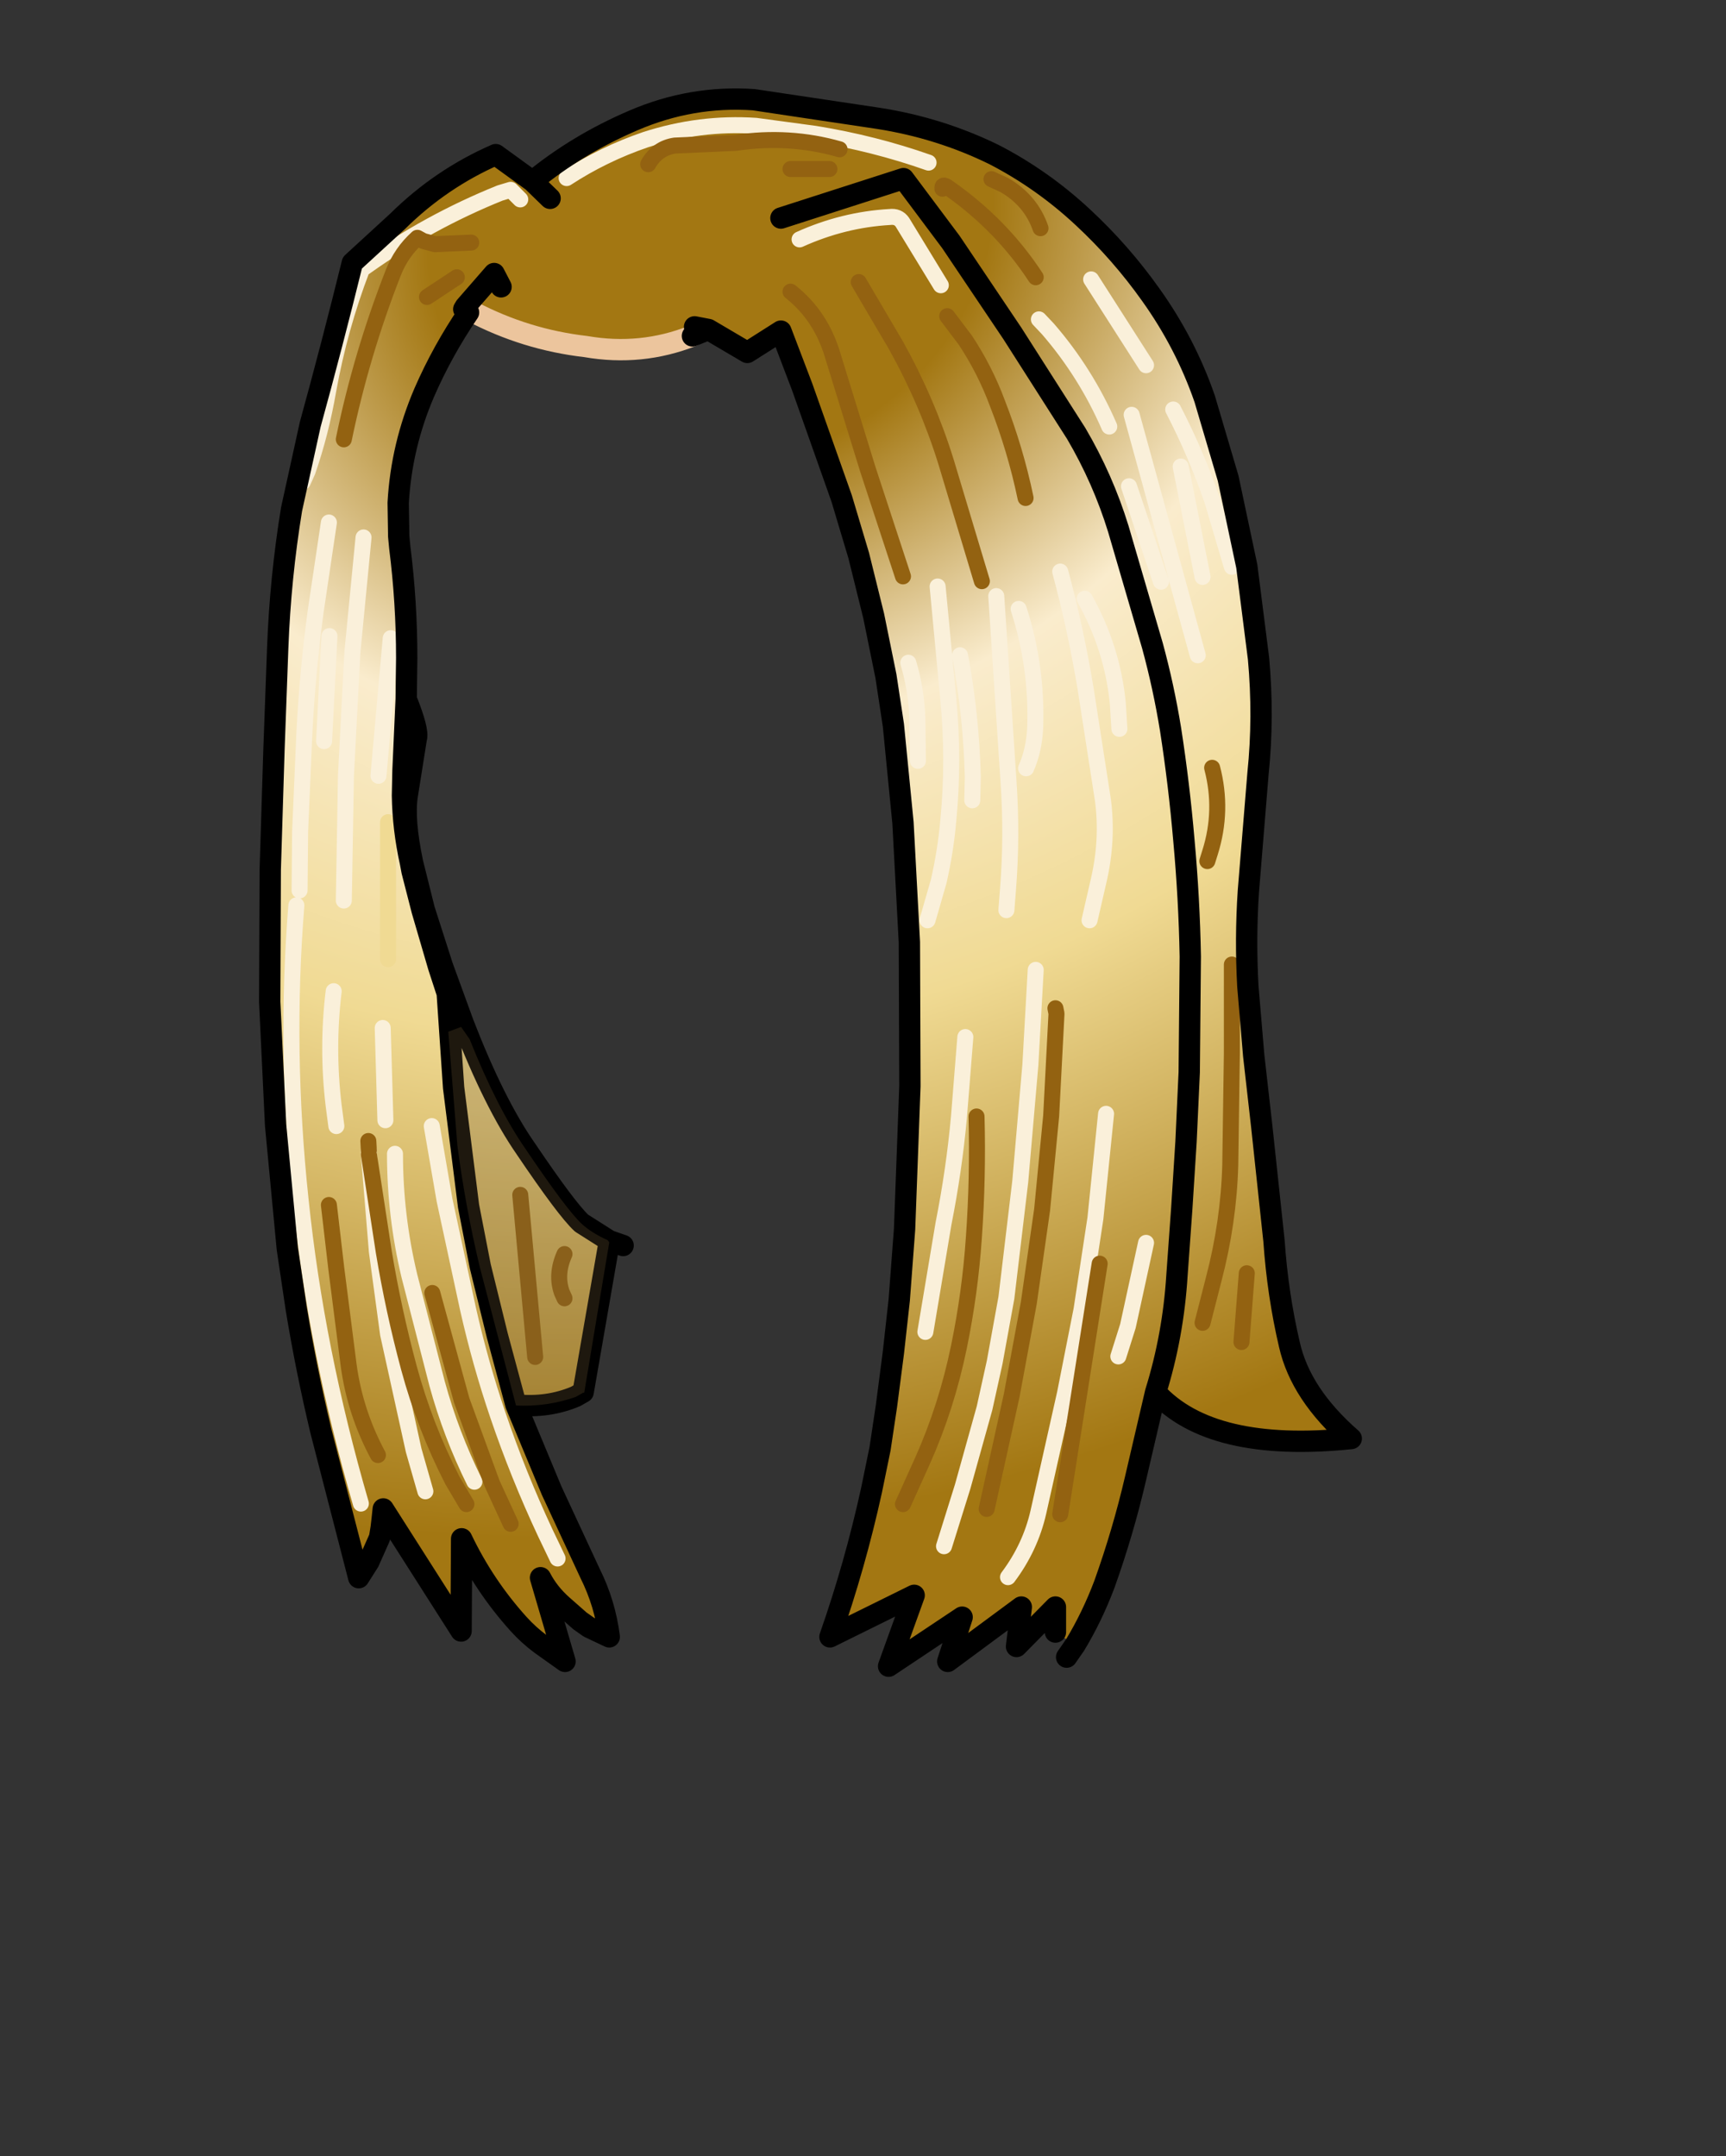 <svg xmlns:xlink="http://www.w3.org/1999/xlink" xmlns="http://www.w3.org/2000/svg" height="202.2px" width="161.9px">
  <rect width="100%" height="100%" fill="#333333" stroke="none"/>
  <g transform="matrix(1.0, 0.0, 0.0, 1.0, 74.15, 81.7)">
    <g data-characterId="1404" height="147.95" transform="matrix(1.0, 0.0, 0.0, 1.0, -49.4, -72.9)" width="102.5" xlink:href="#shape0"><g id="shape0" transform="matrix(1.0, 0.0, 0.0, 1.0, 49.4, 72.9)">
      <path d="M0.0 -65.85 L3.65 -65.85 0.0 -65.85 M14.25 -64.0 Q14.2 -64.55 14.8 -64.1 19.8 -60.6 23.0 -55.7 19.8 -60.6 14.8 -64.1 14.2 -64.55 14.25 -64.0 M18.85 -64.9 L20.05 -64.35 Q22.55 -62.9 23.45 -60.3 22.55 -62.9 20.05 -64.35 L18.85 -64.9 M0.85 -59.25 Q4.95 -61.1 9.3 -61.35 10.1 -61.45 10.5 -60.85 L14.1 -54.95 10.5 -60.85 Q10.1 -61.45 9.3 -61.35 4.95 -61.1 0.85 -59.25 M14.7 -52.05 L16.4 -49.8 Q18.25 -47.0 19.4 -43.9 21.1 -39.55 22.05 -35.0 21.1 -39.55 19.4 -43.9 18.25 -47.0 16.4 -49.8 L14.7 -52.05 M-17.0 34.75 L-19.45 48.85 -20.15 49.25 Q-22.75 50.35 -25.75 50.05 L-22.4 58.1 -18.8 65.85 Q-17.4 68.65 -17.0 71.8 L-18.9 70.9 -19.75 70.3 -21.4 68.85 Q-22.7 67.7 -23.45 66.25 L-21.15 74.1 -23.4 72.5 Q-24.55 71.65 -25.5 70.6 -28.75 67.0 -30.85 62.6 L-30.9 71.25 -38.2 59.8 -38.3 60.75 -38.4 61.6 -38.55 62.5 -39.55 64.75 -40.5 66.25 -44.05 52.5 Q-45.4 46.85 -46.35 41.1 L-47.2 35.4 -48.3 23.8 -48.85 12.25 -48.8 -0.15 -48.45 -11.45 -48.1 -20.95 Q-47.85 -27.55 -46.8 -33.95 L-45.05 -41.9 Q-43.0 -49.35 -41.1 -57.05 L-36.85 -60.95 Q-32.8 -64.95 -27.65 -67.2 L-24.2 -64.7 Q-20.0 -68.15 -14.75 -70.4 -9.3 -72.75 -3.45 -72.35 L8.25 -70.6 Q14.0 -69.7 19.1 -67.2 23.65 -64.85 27.45 -61.3 31.0 -58.0 33.8 -54.05 37.05 -49.5 38.85 -44.3 L41.05 -36.85 42.8 -28.6 43.9 -19.95 Q44.4 -14.45 43.85 -9.15 L42.95 1.85 Q42.65 6.3 42.9 10.8 L43.45 17.3 44.2 23.9 45.35 34.65 Q45.7 39.7 46.8 44.4 47.85 49.05 52.6 53.2 39.45 54.55 34.25 48.85 L32.35 57.0 Q31.2 61.95 29.45 66.85 28.3 69.9 26.7 72.55 L24.85 71.35 24.85 69.0 21.2 72.7 21.65 69.0 14.75 74.1 16.1 69.95 9.2 74.55 11.6 67.9 3.7 71.8 Q6.05 65.1 7.6 58.05 L8.4 54.15 9.0 50.15 9.65 45.15 10.2 40.2 10.7 33.55 11.2 20.15 11.15 6.65 10.55 -4.55 9.65 -13.7 8.95 -18.3 7.8 -23.95 6.4 -29.6 4.8 -34.95 1.1 -45.4 -0.9 -50.65 -4.05 -48.65 -7.7 -50.8 -9.0 -51.05 -9.2 -50.2 Q-14.0 -48.3 -19.2 -49.2 -24.85 -49.85 -29.9 -52.5 L-30.5 -52.95 -30.65 -52.7 -30.2 -52.4 Q-32.65 -48.8 -34.35 -44.9 -36.5 -39.9 -36.8 -34.55 L-36.75 -31.4 -36.65 -30.35 Q-36.0 -25.2 -36.0 -20.0 L-36.05 -16.15 -36.35 -9.45 -36.4 -7.1 Q-36.35 -3.95 -35.65 -0.8 L-35.5 0.0 -34.55 3.7 -33.0 9.0 -32.2 11.45 -31.05 14.4 -30.7 14.25 Q-27.8 21.75 -24.85 26.0 -21.0 31.7 -19.6 33.0 L-17.0 34.65 -17.0 34.75 M-0.9 -61.25 L10.6 -64.95 15.05 -59.0 20.8 -50.45 26.8 -41.05 Q29.3 -36.8 30.75 -32.1 L33.95 -21.15 Q35.0 -17.3 35.65 -13.3 36.45 -8.15 36.9 -2.9 37.4 2.55 37.5 8.0 L37.4 18.85 37.1 25.35 36.7 31.65 36.25 37.9 Q35.9 43.55 34.25 48.85 35.9 43.55 36.25 37.9 L36.7 31.65 37.1 25.35 37.4 18.85 37.5 8.0 Q37.4 2.55 36.9 -2.9 36.45 -8.15 35.65 -13.3 35.0 -17.3 33.95 -21.15 L30.75 -32.1 Q29.3 -36.8 26.8 -41.05 L20.8 -50.45 15.05 -59.0 10.6 -64.95 -0.9 -61.25 M36.6 -37.95 L38.65 -27.6 36.6 -37.95 M41.4 -28.55 L39.55 -34.8 Q38.0 -39.25 35.9 -43.3 38.0 -39.25 39.55 -34.8 L41.4 -28.55 M31.75 -36.1 L34.75 -27.15 31.75 -36.1 M23.3 -51.75 L24.15 -50.85 Q27.7 -46.75 29.9 -41.7 27.7 -46.75 24.15 -50.85 L23.3 -51.75 M-21.0 -65.0 Q-17.55 -67.25 -13.6 -68.6 -8.5 -70.25 -3.25 -69.9 L2.3 -69.15 Q7.85 -68.25 12.95 -66.45 7.85 -68.25 2.3 -69.15 L-3.25 -69.9 Q-8.5 -70.25 -13.6 -68.6 -17.55 -67.25 -21.0 -65.0 M6.4 -55.25 L9.9 -49.3 Q12.85 -44.0 14.6 -38.35 L17.95 -27.2 14.6 -38.35 Q12.85 -44.0 9.9 -49.3 L6.4 -55.25 M0.0 -54.35 Q2.85 -52.1 3.95 -48.4 L7.25 -37.7 10.55 -27.65 7.25 -37.7 3.95 -48.4 Q2.85 -52.1 0.0 -54.35 M28.05 4.6 L28.9 0.9 Q29.8 -2.95 29.3 -6.7 L27.7 -17.0 Q26.75 -22.75 25.3 -28.1 26.75 -22.75 27.7 -17.0 L29.3 -6.7 Q29.8 -2.95 28.9 0.9 L28.05 4.6 M22.1 -9.65 Q22.85 -11.35 22.95 -13.45 23.15 -19.2 21.4 -24.6 23.15 -19.2 22.95 -13.45 22.85 -11.35 22.1 -9.65 M30.85 -13.35 L30.7 -15.75 Q30.2 -20.9 27.6 -25.55 30.2 -20.9 30.7 -15.75 L30.85 -13.35 M12.85 4.6 L13.9 0.95 Q14.55 -1.9 14.8 -4.75 15.35 -10.4 14.8 -16.15 L13.8 -26.7 14.8 -16.15 Q15.35 -10.4 14.8 -4.75 14.55 -1.9 13.9 0.95 L12.85 4.6 M11.95 -10.35 L11.9 -14.35 Q11.8 -17.05 11.05 -19.55 11.8 -17.05 11.9 -14.35 L11.95 -10.35 M17.05 -6.65 L17.1 -8.85 Q16.95 -14.65 15.9 -20.25 16.95 -14.65 17.1 -8.85 L17.05 -6.65 M39.1 -0.95 L39.35 -1.75 Q40.6 -5.7 39.55 -9.7 40.6 -5.7 39.35 -1.75 L39.1 -0.95 M28.2 -55.5 L33.35 -47.45 28.2 -55.5 M38.2 -20.25 L32.0 -42.8 38.2 -20.25 M20.25 3.65 L20.4 1.7 Q20.8 -3.3 20.45 -8.4 L19.8 -18.25 19.3 -25.8 19.8 -18.25 20.45 -8.4 Q20.8 -3.3 20.4 1.7 L20.25 3.65 M18.4 59.8 L20.75 49.15 22.35 40.5 23.6 31.75 24.45 22.95 24.95 13.35 24.85 12.85 24.95 13.35 24.45 22.95 23.6 31.75 22.35 40.5 20.75 49.15 18.4 59.8 M38.65 42.35 L39.7 38.25 Q41.1 32.9 41.25 27.55 L41.4 17.05 41.4 8.75 41.4 17.05 41.25 27.55 Q41.1 32.9 39.7 38.25 L38.65 42.35 M42.3 44.15 L42.8 37.7 42.3 44.15 M12.65 43.2 L14.35 33.05 Q15.35 28.0 15.8 23.05 L16.4 15.55 15.8 23.05 Q15.35 28.0 14.35 33.05 L12.65 43.2 M14.4 63.3 L16.15 57.7 18.2 50.35 19.15 46.05 20.25 40.0 21.55 29.1 22.5 18.15 23.0 9.25 22.5 18.15 21.55 29.1 20.25 40.0 19.15 46.05 18.2 50.35 16.15 57.7 14.4 63.3 M10.55 59.35 L12.4 55.25 Q14.65 50.2 15.8 44.6 16.85 39.5 17.2 34.35 17.6 28.7 17.45 23.0 17.6 28.7 17.2 34.35 16.85 39.5 15.8 44.6 14.65 50.2 12.4 55.25 L10.55 59.35 M30.75 45.5 L31.65 42.65 33.35 34.85 31.65 42.65 30.75 45.5 M20.4 66.2 Q22.5 63.4 23.25 60.1 L25.75 48.95 27.3 41.1 28.6 32.55 29.6 22.75 28.6 32.55 27.3 41.1 25.75 48.95 23.25 60.1 Q22.5 63.4 20.4 66.2 M25.3 60.3 L29.0 36.8 25.3 60.3 M-22.55 -63.1 L-24.2 -64.7 -22.55 -63.1 M-45.75 -36.5 L-45.3 -37.5 Q-44.05 -41.1 -43.35 -45.15 -42.3 -50.95 -40.2 -56.45 L-39.85 -56.7 Q-33.95 -60.9 -27.25 -63.6 L-26.25 -63.9 -25.35 -63.0 -26.25 -63.9 -27.25 -63.6 Q-33.95 -60.9 -39.85 -56.7 L-40.2 -56.45 Q-42.3 -50.95 -43.35 -45.15 -44.05 -41.1 -45.3 -37.5 L-45.75 -36.5 M-41.9 -40.5 Q-40.25 -48.5 -37.25 -56.15 -36.5 -58.05 -35.0 -59.4 L-34.45 -59.1 -33.35 -58.8 -29.95 -58.95 -33.35 -58.8 -34.45 -59.1 -35.0 -59.4 Q-36.5 -58.05 -37.25 -56.15 -40.25 -48.5 -41.9 -40.5 M-34.1 -53.85 L-31.3 -55.7 -34.1 -53.85 M-27.15 -54.8 L-27.8 -56.05 -30.5 -52.95 -27.8 -56.05 -27.15 -54.8 M-13.35 -66.3 Q-12.5 -67.8 -10.85 -68.05 L-5.15 -68.3 Q-0.1 -69.05 4.6 -67.7 -0.1 -69.05 -5.15 -68.3 L-10.85 -68.05 Q-12.5 -67.8 -13.35 -66.3 M-38.65 -8.95 L-37.5 -21.85 -38.65 -8.95 M-41.9 2.75 L-41.7 -8.95 -41.1 -20.5 -40.05 -31.3 -41.1 -20.5 -41.7 -8.95 -41.9 2.75 M-43.75 -12.2 L-43.25 -22.05 -43.75 -12.2 M-46.05 1.8 L-46.0 -3.7 -45.6 -12.95 Q-45.3 -18.75 -44.55 -24.3 L-43.3 -32.7 -44.55 -24.3 Q-45.3 -18.75 -45.6 -12.95 L-46.0 -3.7 -46.05 1.8 M-38.0 23.35 L-38.25 14.7 -38.0 23.35 M-25.75 50.05 L-27.5 43.55 -29.1 37.05 -30.2 31.4 -31.6 20.3 -32.2 11.45 -31.6 20.3 -30.2 31.4 -29.1 37.05 -27.5 43.55 -25.75 50.05 M-39.55 26.2 L-39.55 26.55 -38.8 35.65 -37.75 43.4 -35.35 54.3 -34.25 58.15 -35.35 54.3 -37.75 43.4 -38.8 35.65 -39.55 26.55 -39.55 26.2 -39.6 25.3 -39.55 26.2 M-30.4 59.35 L-31.7 57.15 Q-34.3 52.1 -35.8 46.55 -37.25 41.15 -38.15 35.7 L-39.55 26.55 -38.15 35.7 Q-37.25 41.15 -35.8 46.55 -34.3 52.1 -31.7 57.15 L-30.4 59.35 M-29.65 57.25 Q-31.85 52.8 -33.15 48.05 L-35.75 37.95 Q-37.1 32.3 -37.1 26.5 -37.1 32.3 -35.75 37.95 L-33.15 48.05 Q-31.85 52.8 -29.65 57.25 M-21.2 40.05 L-21.45 39.5 Q-22.05 37.8 -21.2 35.9 -22.05 37.8 -21.45 39.5 L-21.2 40.05 M-21.85 64.45 L-23.0 62.05 Q-25.55 56.6 -27.45 51.0 -29.1 46.15 -30.25 41.05 L-32.45 30.85 -33.65 23.9 -32.45 30.85 -30.25 41.05 Q-29.1 46.15 -27.45 51.0 -25.55 56.6 -23.0 62.05 L-21.85 64.45 M-23.95 45.55 L-25.35 30.35 -23.95 45.55 M-40.3 59.3 Q-44.5 44.85 -45.95 30.85 -47.45 16.8 -46.35 3.2 -47.45 16.8 -45.95 30.85 -44.5 44.85 -40.3 59.3 M-38.7 54.75 Q-40.85 50.75 -41.45 46.3 L-42.6 37.3 -43.3 31.3 -42.6 37.3 -41.45 46.3 Q-40.85 50.75 -38.7 54.75 M-42.6 23.9 L-42.85 22.0 Q-43.5 16.6 -42.85 11.25 -43.5 16.6 -42.85 22.0 L-42.6 23.9 M-26.25 61.2 L-28.0 57.4 -30.85 49.6 -33.6 39.55 -30.85 49.6 -28.0 57.4 -26.25 61.2 M-37.75 8.25 L-37.75 -4.6 -37.75 8.25" fill="url(#gradient0)" fill-rule="evenodd" stroke="none"/>
      <path d="M-9.2 -50.2 Q-14.0 -48.3 -19.2 -49.2 -24.85 -49.85 -29.9 -52.5" fill="none" stroke="#ecc59d" stroke-linecap="round" stroke-linejoin="round" stroke-width="2.0"/>
      <path d="M-37.75 -4.6 L-37.75 8.25" fill="none" stroke="#f0da93" stroke-linecap="round" stroke-linejoin="round" stroke-width="1.5"/>
      <path d="M14.1 -54.95 L10.5 -60.85 Q10.1 -61.45 9.3 -61.35 4.95 -61.1 0.85 -59.25 M12.95 -66.45 Q7.85 -68.25 2.3 -69.15 L-3.25 -69.9 Q-8.5 -70.25 -13.6 -68.6 -17.55 -67.25 -21.0 -65.0 M29.9 -41.7 Q27.7 -46.75 24.15 -50.85 L23.3 -51.75 M34.75 -27.15 L31.75 -36.1 M35.9 -43.3 Q38.0 -39.25 39.55 -34.8 L41.4 -28.55 M38.65 -27.6 L36.6 -37.95 M15.9 -20.25 Q16.95 -14.65 17.1 -8.85 L17.05 -6.65 M11.05 -19.55 Q11.8 -17.05 11.9 -14.35 L11.95 -10.35 M13.8 -26.7 L14.8 -16.15 Q15.35 -10.4 14.8 -4.75 14.55 -1.9 13.9 0.95 L12.85 4.6 M27.6 -25.55 Q30.2 -20.9 30.7 -15.75 L30.85 -13.35 M21.4 -24.6 Q23.15 -19.2 22.95 -13.45 22.85 -11.35 22.1 -9.65 M25.3 -28.1 Q26.75 -22.75 27.7 -17.0 L29.3 -6.7 Q29.8 -2.95 28.9 0.9 L28.05 4.6 M19.3 -25.8 L19.8 -18.25 20.45 -8.4 Q20.8 -3.3 20.4 1.7 L20.25 3.65 M32.0 -42.8 L38.2 -20.25 M33.35 -47.45 L28.2 -55.5 M23.0 9.25 L22.5 18.15 21.55 29.1 20.25 40.0 19.15 46.05 18.2 50.35 16.15 57.7 14.4 63.3 M16.4 15.55 L15.8 23.05 Q15.35 28.0 14.35 33.05 L12.65 43.2 M29.6 22.75 L28.6 32.55 27.3 41.1 25.75 48.95 23.25 60.1 Q22.5 63.4 20.4 66.2 M33.35 34.85 L31.65 42.65 30.75 45.5 M-25.35 -63.0 L-26.25 -63.9 -27.25 -63.6 Q-33.95 -60.9 -39.85 -56.7 L-40.2 -56.45 Q-42.3 -50.95 -43.35 -45.15 -44.05 -41.1 -45.3 -37.5 L-45.75 -36.5 M-43.3 -32.7 L-44.55 -24.3 Q-45.3 -18.75 -45.6 -12.95 L-46.0 -3.7 -46.05 1.8 M-43.25 -22.05 L-43.75 -12.2 M-40.05 -31.3 L-41.1 -20.5 -41.7 -8.95 -41.9 2.75 M-37.5 -21.85 L-38.65 -8.95 M-38.25 14.7 L-38.0 23.35 M-34.25 58.15 L-35.35 54.3 -37.75 43.4 -38.8 35.65 -39.55 26.55 -39.55 26.2 M-37.1 26.5 Q-37.1 32.3 -35.75 37.95 L-33.15 48.05 Q-31.85 52.8 -29.65 57.25 M-33.65 23.9 L-32.45 30.85 -30.25 41.05 Q-29.1 46.15 -27.45 51.0 -25.55 56.6 -23.0 62.05 L-21.85 64.45 M-46.35 3.2 Q-47.45 16.8 -45.95 30.85 -44.5 44.85 -40.3 59.3 M-42.85 11.25 Q-43.5 16.6 -42.85 22.0 L-42.6 23.9" fill="none" stroke="#faf0da" stroke-linecap="round" stroke-linejoin="round" stroke-width="1.5"/>
      <path d="M23.45 -60.3 Q22.55 -62.9 20.05 -64.35 L18.85 -64.9 M23.0 -55.7 Q19.8 -60.6 14.8 -64.1 14.2 -64.55 14.25 -64.0 M3.65 -65.85 L0.0 -65.85 M22.05 -35.0 Q21.1 -39.55 19.4 -43.9 18.25 -47.0 16.4 -49.8 L14.7 -52.05 M10.55 -27.65 L7.25 -37.7 3.95 -48.4 Q2.85 -52.1 0.0 -54.35 M17.95 -27.2 L14.6 -38.35 Q12.85 -44.0 9.9 -49.3 L6.4 -55.25 M39.55 -9.7 Q40.6 -5.7 39.35 -1.75 L39.1 -0.95 M42.8 37.7 L42.3 44.15 M41.4 8.75 L41.4 17.05 41.25 27.55 Q41.1 32.9 39.7 38.25 L38.65 42.35 M24.85 12.85 L24.95 13.35 24.45 22.95 23.6 31.75 22.35 40.5 20.75 49.15 18.4 59.8 M17.45 23.0 Q17.6 28.7 17.2 34.35 16.85 39.5 15.8 44.6 14.65 50.2 12.4 55.25 L10.55 59.35 M29.0 36.8 L25.3 60.3 M-31.3 -55.7 L-34.1 -53.85 M-29.95 -58.95 L-33.35 -58.8 -34.45 -59.1 -35.0 -59.4 Q-36.5 -58.05 -37.25 -56.15 -40.25 -48.5 -41.9 -40.5 M4.6 -67.7 Q-0.1 -69.05 -5.15 -68.3 L-10.85 -68.05 Q-12.5 -67.8 -13.35 -66.3 M-39.55 26.2 L-39.6 25.3 M-39.55 26.55 L-38.15 35.7 Q-37.25 41.15 -35.8 46.55 -34.3 52.1 -31.7 57.15 L-30.4 59.35 M-21.2 35.9 Q-22.05 37.8 -21.45 39.5 L-21.2 40.05 M-25.35 30.35 L-23.95 45.55 M-43.3 31.3 L-42.6 37.3 -41.45 46.3 Q-40.85 50.75 -38.7 54.75 M-33.6 39.55 L-30.85 49.6 -28.0 57.4 -26.25 61.2" fill="none" stroke="#936211" stroke-linecap="round" stroke-linejoin="round" stroke-width="1.5"/>
      <path d="M-17.0 34.75 L-19.45 48.85 -20.15 49.25 Q-22.75 50.35 -25.75 50.05 L-22.4 58.1 -18.8 65.85 Q-17.4 68.65 -17.0 71.8 L-18.9 70.9 -19.75 70.3 -21.4 68.85 Q-22.7 67.7 -23.45 66.25 L-21.15 74.1 -23.4 72.5 Q-24.55 71.65 -25.5 70.6 -28.75 67.0 -30.85 62.6 L-30.9 71.25 -38.2 59.8 -38.3 60.75 -38.4 61.6 -38.55 62.5 -39.55 64.75 -40.5 66.25 -44.05 52.5 Q-45.4 46.85 -46.35 41.1 L-47.2 35.4 -48.3 23.8 -48.85 12.25 -48.8 -0.15 -48.45 -11.45 -48.1 -20.95 Q-47.85 -27.55 -46.8 -33.95 L-45.05 -41.9 Q-43.0 -49.35 -41.1 -57.05 L-36.85 -60.95 Q-32.8 -64.95 -27.65 -67.2 L-24.2 -64.7 Q-20.0 -68.15 -14.75 -70.4 -9.3 -72.75 -3.45 -72.35 L8.25 -70.6 Q14.0 -69.7 19.1 -67.2 23.65 -64.85 27.45 -61.3 31.0 -58.0 33.8 -54.05 37.05 -49.5 38.85 -44.3 L41.05 -36.85 42.8 -28.6 43.9 -19.95 Q44.4 -14.45 43.85 -9.15 L42.95 1.85 Q42.65 6.3 42.9 10.8 L43.45 17.3 44.2 23.9 45.35 34.65 Q45.7 39.7 46.8 44.4 47.85 49.05 52.6 53.2 39.45 54.55 34.25 48.85 L32.35 57.0 Q31.2 61.95 29.45 66.85 28.3 69.9 26.7 72.55 L25.9 73.7 M34.25 48.85 Q35.9 43.55 36.25 37.9 L36.7 31.65 37.1 25.35 37.4 18.85 37.5 8.0 Q37.4 2.55 36.9 -2.9 36.45 -8.15 35.65 -13.3 35.0 -17.3 33.95 -21.15 L30.75 -32.1 Q29.3 -36.8 26.8 -41.05 L20.8 -50.45 15.05 -59.0 10.6 -64.95 -0.9 -61.25 M24.85 71.35 L24.85 69.0 21.2 72.7 21.65 69.0 14.75 74.1 16.1 69.95 9.2 74.55 11.6 67.9 3.7 71.8 Q6.05 65.1 7.6 58.05 L8.4 54.15 9.0 50.15 9.65 45.15 10.2 40.2 10.7 33.55 11.2 20.15 11.15 6.65 10.55 -4.55 9.65 -13.7 8.95 -18.3 7.8 -23.95 6.4 -29.6 4.8 -34.95 1.1 -45.4 -0.9 -50.65 -4.05 -48.65 -7.7 -50.8 -9.2 -50.2 M-30.5 -52.95 L-30.65 -52.7 M-30.2 -52.4 Q-32.65 -48.8 -34.35 -44.9 -36.5 -39.9 -36.8 -34.55 L-36.75 -31.4 -36.65 -30.35 Q-36.0 -25.2 -36.0 -20.0 L-36.05 -16.15 Q-34.85 -13.15 -35.1 -12.45 L-35.95 -7.1 Q-36.3 -4.85 -35.45 -0.8 L-34.35 3.6 -32.65 8.9 -30.7 14.25 Q-27.8 21.75 -24.85 26.0 -21.0 31.7 -19.6 33.0 L-17.0 34.65 -15.7 35.1 M-24.2 -64.7 L-22.55 -63.1 M-30.5 -52.95 L-27.8 -56.05 -27.15 -54.8 M-7.7 -50.8 L-9.0 -51.05 M-36.05 -16.15 L-36.35 -9.45 -36.4 -7.1 Q-36.35 -3.95 -35.65 -0.8 L-35.5 0.0 -34.55 3.7 -33.0 9.0 -32.2 11.45 -31.6 20.3 -30.2 31.4 -29.1 37.05 -27.5 43.55 -25.75 50.05" fill="none" stroke="#000000" stroke-linecap="round" stroke-linejoin="round" stroke-width="2.0"/>
      <path d="M-30.1 15.75 Q-27.5 22.25 -24.85 26.05 -21.0 31.75 -19.6 33.05 -18.7 33.9 -17.15 34.6 L-17.0 34.8 -19.35 48.9 -19.45 48.9 -20.15 49.3 Q-22.9 50.25 -25.75 50.1 L-29.15 37.1 Q-30.5 31.45 -31.25 25.7 L-32.1 15.05 -30.9 14.6 -30.1 15.75" fill="#745c36" fill-opacity="0.263" fill-rule="evenodd" stroke="none"/>
    </g>
    </g>
  </g>
  <defs>
    <radialGradient cx="0" cy="0" gradientTransform="matrix(0.048, 0.139, -0.165, 0.057, -7.5, -60.5)" gradientUnits="userSpaceOnUse" id="gradient0" r="819.2" spreadMethod="pad">
      <stop offset="0.0" stop-color="#a37712"/>
      <stop offset="0.188" stop-color="#a37712"/>
      <stop offset="0.396" stop-color="#faeccd"/>
      <stop offset="0.62" stop-color="#f0da93"/>
      <stop offset="1.0" stop-color="#a37712"/>
    </radialGradient>
  </defs>
</svg>